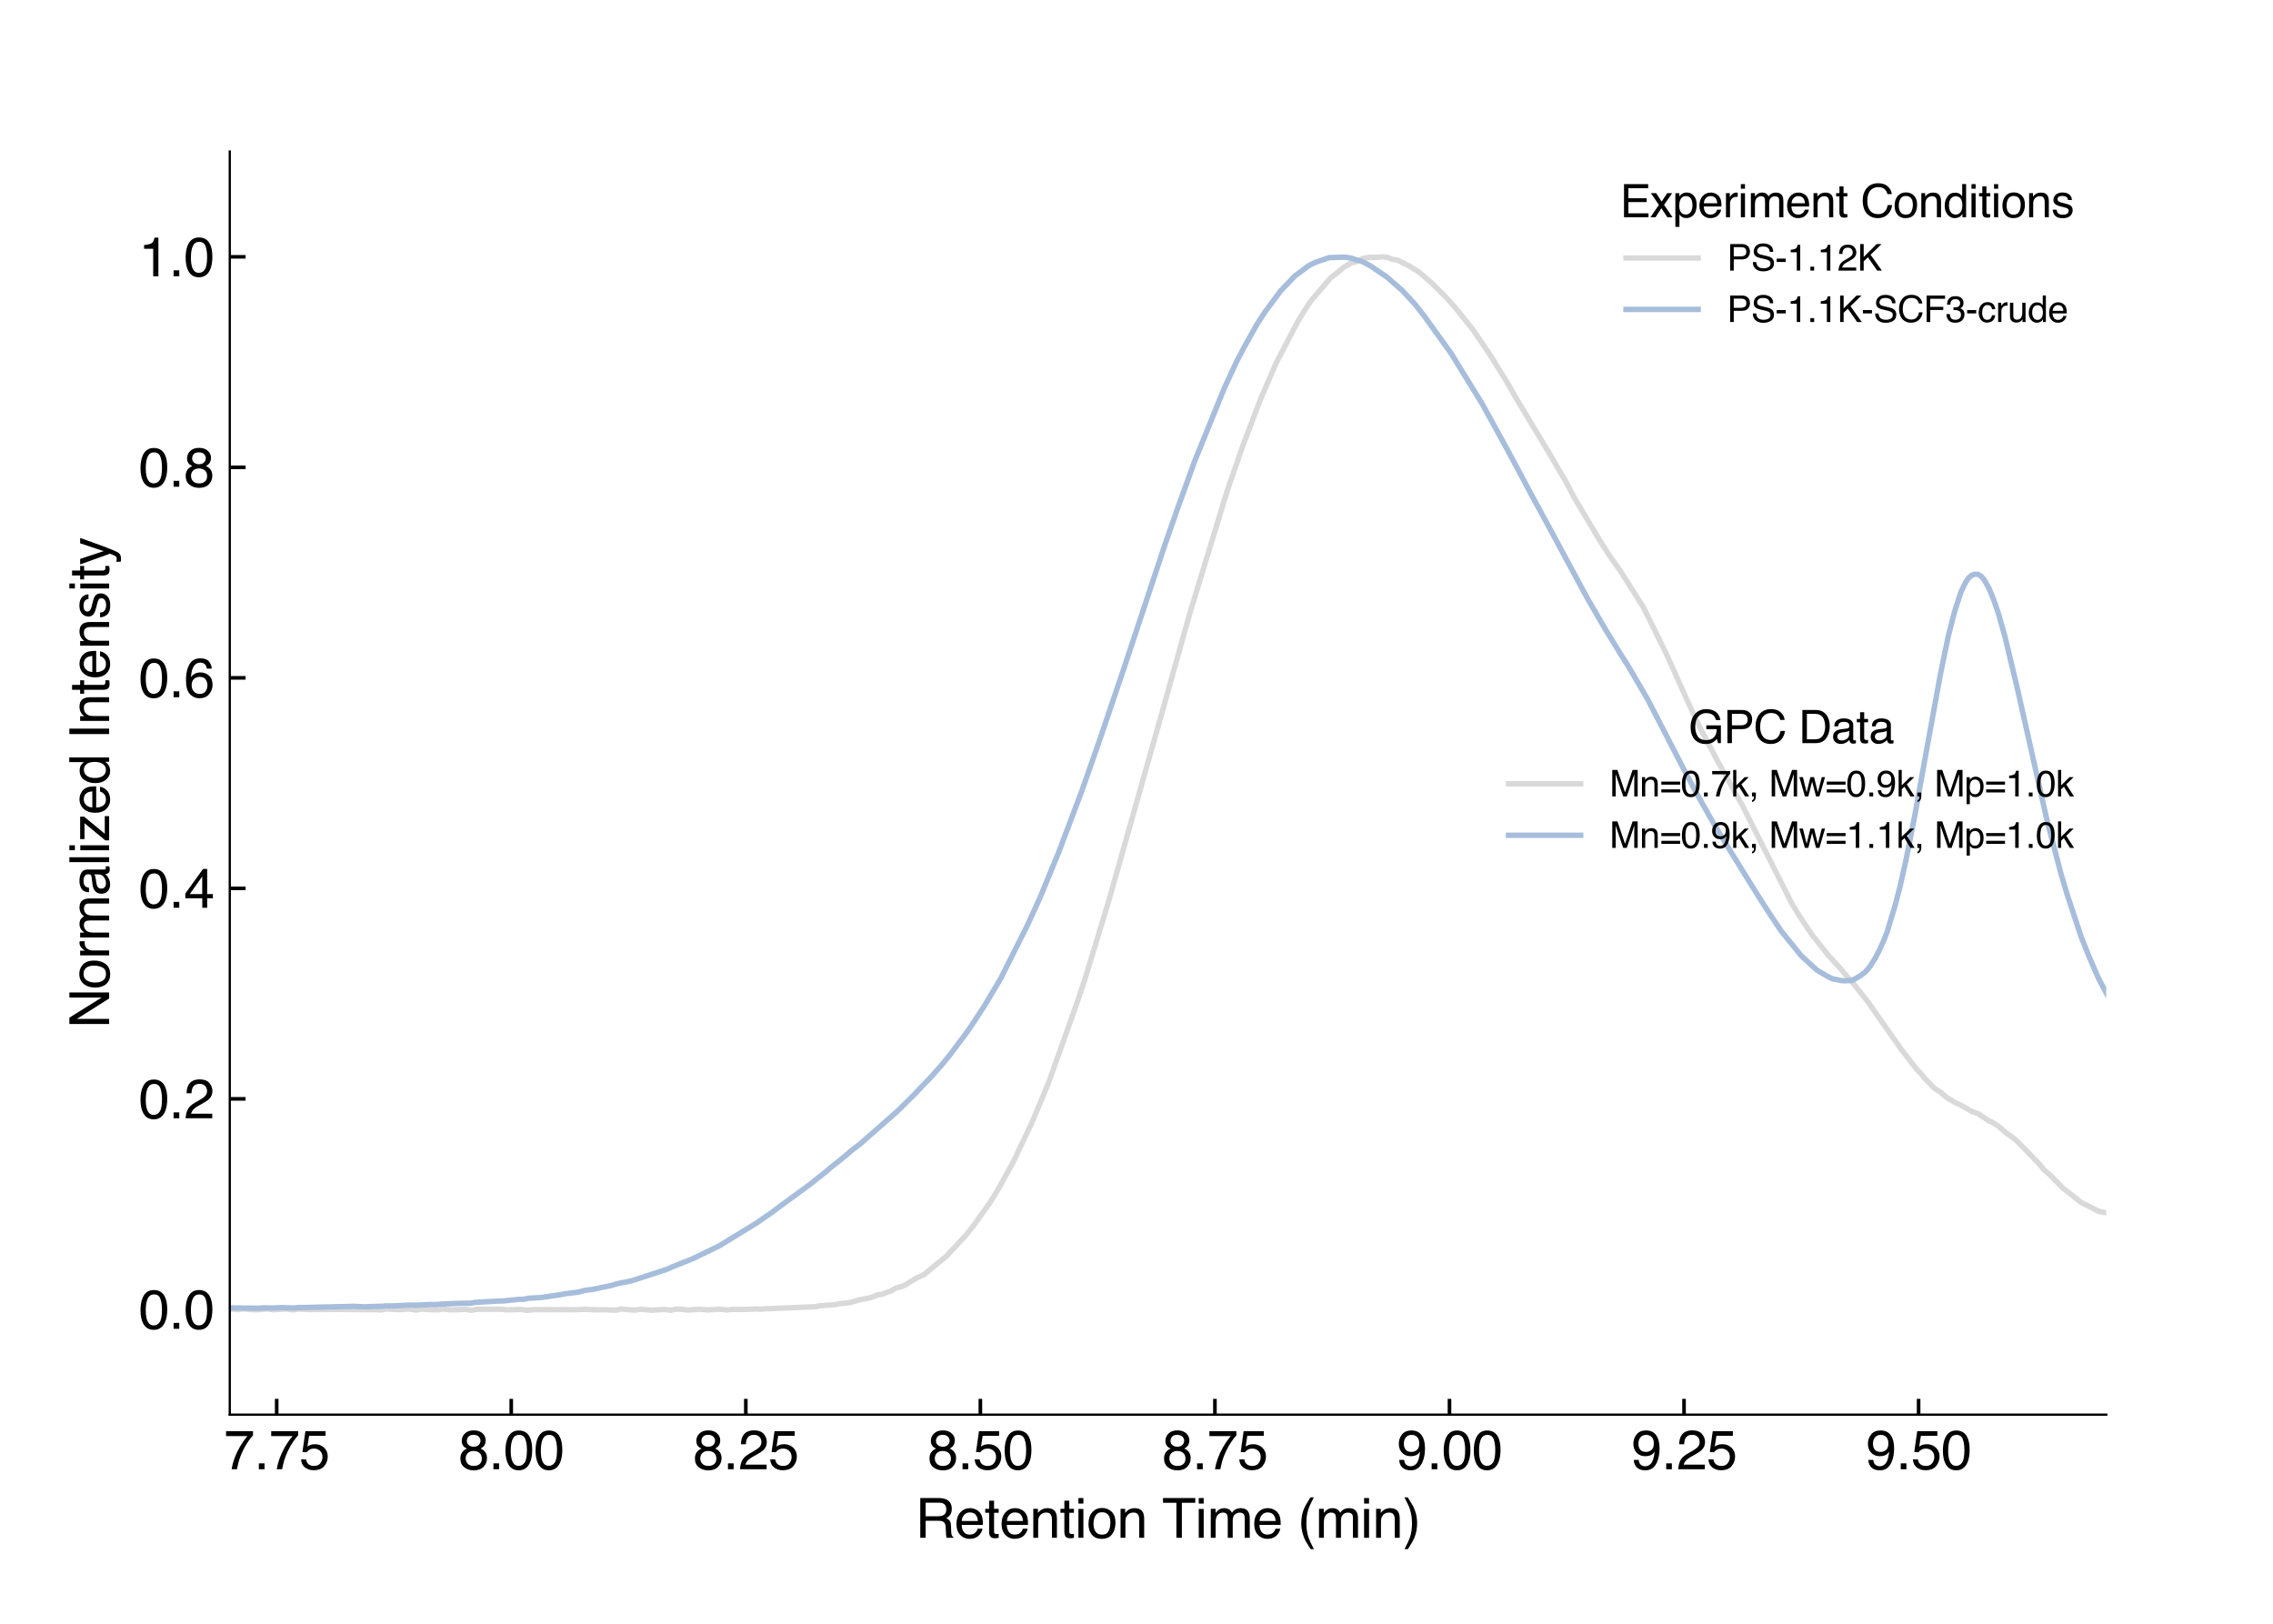 <?xml version="1.0" encoding="utf-8" standalone="no"?>
<!DOCTYPE svg PUBLIC "-//W3C//DTD SVG 1.1//EN"
  "http://www.w3.org/Graphics/SVG/1.1/DTD/svg11.dtd">
<svg xmlns:xlink="http://www.w3.org/1999/xlink" width="504pt" height="360pt" viewBox="0 0 504 360" xmlns="http://www.w3.org/2000/svg" version="1.1">
 <defs>
  <style type="text/css">*{stroke-linejoin: round; stroke-linecap: butt}</style>
 </defs>
 <g id="figure_1">
  <g id="patch_1">
   <path d="M 0 360 
L 504 360 
L 504 0 
L 0 0 
z
" style="fill: #ffffff"/>
  </g>
  <g id="axes_1">
   <g id="patch_2">
    <path d="M 50.95 313.64 
L 467.025 313.64 
L 467.025 33.6 
L 50.95 33.6 
z
" style="fill: #ffffff"/>
   </g>
   <g id="matplotlib.axis_1">
    <g id="xtick_1">
     <g id="line2d_1">
      <defs>
       <path id="m3d093f15ee" d="M 0 0 
L 0 -3.5 
" style="stroke: #000000; stroke-width: 0.8"/>
      </defs>
      <g>
       <use xlink:href="#m3d093f15ee" x="61.352" y="313.64" style="stroke: #000000; stroke-width: 0.8"/>
      </g>
     </g>
     <g id="text_1">
      <!-- 7.75 -->
      <g transform="translate(49.675 325.748) scale(0.12 -0.12)">
       <defs>
        <path id="Helvetica-37" d="M 3347 4400 
L 3347 3909 
Q 3131 3700 2773 3181 
Q 2416 2663 2141 2063 
Q 1869 1478 1728 997 
Q 1638 688 1494 0 
L 872 0 
Q 1084 1281 1809 2550 
Q 2238 3294 2709 3834 
L 234 3834 
L 234 4400 
L 3347 4400 
z
" transform="scale(0.016)"/>
        <path id="Helvetica-2e" d="M 547 681 
L 1200 681 
L 1200 0 
L 547 0 
L 547 681 
z
" transform="scale(0.016)"/>
        <path id="Helvetica-35" d="M 791 1141 
Q 847 659 1238 475 
Q 1438 381 1700 381 
Q 2200 381 2440 700 
Q 2681 1019 2681 1406 
Q 2681 1875 2395 2131 
Q 2109 2388 1709 2388 
Q 1419 2388 1211 2275 
Q 1003 2163 856 1963 
L 369 1991 
L 709 4400 
L 3034 4400 
L 3034 3856 
L 1131 3856 
L 941 2613 
Q 1097 2731 1238 2791 
Q 1488 2894 1816 2894 
Q 2431 2894 2859 2497 
Q 3288 2100 3288 1491 
Q 3288 856 2895 371 
Q 2503 -113 1644 -113 
Q 1097 -113 676 195 
Q 256 503 206 1141 
L 791 1141 
z
" transform="scale(0.016)"/>
       </defs>
       <use xlink:href="#Helvetica-37"/>
       <use xlink:href="#Helvetica-2e" x="55.615"/>
       <use xlink:href="#Helvetica-37" x="83.398"/>
       <use xlink:href="#Helvetica-35" x="139.014"/>
      </g>
     </g>
    </g>
    <g id="xtick_2">
     <g id="line2d_2">
      <g>
       <use xlink:href="#m3d093f15ee" x="113.361" y="313.64" style="stroke: #000000; stroke-width: 0.8"/>
      </g>
     </g>
     <g id="text_2">
      <!-- 8.00 -->
      <g transform="translate(101.685 325.748) scale(0.12 -0.12)">
       <defs>
        <path id="Helvetica-38" d="M 1741 2600 
Q 2113 2600 2322 2808 
Q 2531 3016 2531 3303 
Q 2531 3553 2331 3762 
Q 2131 3972 1722 3972 
Q 1316 3972 1134 3762 
Q 953 3553 953 3272 
Q 953 2956 1187 2778 
Q 1422 2600 1741 2600 
z
M 1775 384 
Q 2166 384 2423 595 
Q 2681 806 2681 1225 
Q 2681 1659 2415 1884 
Q 2150 2109 1734 2109 
Q 1331 2109 1076 1879 
Q 822 1650 822 1244 
Q 822 894 1055 639 
Q 1288 384 1775 384 
z
M 975 2384 
Q 741 2484 609 2619 
Q 363 2869 363 3269 
Q 363 3769 725 4128 
Q 1088 4488 1753 4488 
Q 2397 4488 2762 4148 
Q 3128 3809 3128 3356 
Q 3128 2938 2916 2678 
Q 2797 2531 2547 2391 
Q 2825 2263 2984 2097 
Q 3281 1784 3281 1284 
Q 3281 694 2884 283 
Q 2488 -128 1763 -128 
Q 1109 -128 657 226 
Q 206 581 206 1256 
Q 206 1653 400 1942 
Q 594 2231 975 2384 
z
" transform="scale(0.016)"/>
        <path id="Helvetica-30" d="M 1731 4475 
Q 2600 4475 2988 3759 
Q 3288 3206 3288 2244 
Q 3288 1331 3016 734 
Q 2622 -122 1728 -122 
Q 922 -122 528 578 
Q 200 1163 200 2147 
Q 200 2909 397 3456 
Q 766 4475 1731 4475 
z
M 1725 391 
Q 2163 391 2422 778 
Q 2681 1166 2681 2222 
Q 2681 2984 2493 3476 
Q 2306 3969 1766 3969 
Q 1269 3969 1039 3501 
Q 809 3034 809 2125 
Q 809 1441 956 1025 
Q 1181 391 1725 391 
z
" transform="scale(0.016)"/>
       </defs>
       <use xlink:href="#Helvetica-38"/>
       <use xlink:href="#Helvetica-2e" x="55.615"/>
       <use xlink:href="#Helvetica-30" x="83.398"/>
       <use xlink:href="#Helvetica-30" x="139.014"/>
      </g>
     </g>
    </g>
    <g id="xtick_3">
     <g id="line2d_3">
      <g>
       <use xlink:href="#m3d093f15ee" x="165.371" y="313.64" style="stroke: #000000; stroke-width: 0.8"/>
      </g>
     </g>
     <g id="text_3">
      <!-- 8.25 -->
      <g transform="translate(153.694 325.748) scale(0.12 -0.12)">
       <defs>
        <path id="Helvetica-32" d="M 200 0 
Q 231 578 439 1006 
Q 647 1434 1250 1784 
L 1850 2131 
Q 2253 2366 2416 2531 
Q 2672 2791 2672 3125 
Q 2672 3516 2437 3745 
Q 2203 3975 1813 3975 
Q 1234 3975 1013 3538 
Q 894 3303 881 2888 
L 309 2888 
Q 319 3472 525 3841 
Q 891 4491 1816 4491 
Q 2584 4491 2939 4075 
Q 3294 3659 3294 3150 
Q 3294 2613 2916 2231 
Q 2697 2009 2131 1694 
L 1703 1456 
Q 1397 1288 1222 1134 
Q 909 863 828 531 
L 3272 531 
L 3272 0 
L 200 0 
z
" transform="scale(0.016)"/>
       </defs>
       <use xlink:href="#Helvetica-38"/>
       <use xlink:href="#Helvetica-2e" x="55.615"/>
       <use xlink:href="#Helvetica-32" x="83.398"/>
       <use xlink:href="#Helvetica-35" x="139.014"/>
      </g>
     </g>
    </g>
    <g id="xtick_4">
     <g id="line2d_4">
      <g>
       <use xlink:href="#m3d093f15ee" x="217.38" y="313.64" style="stroke: #000000; stroke-width: 0.8"/>
      </g>
     </g>
     <g id="text_4">
      <!-- 8.50 -->
      <g transform="translate(205.703 325.748) scale(0.12 -0.12)">
       <use xlink:href="#Helvetica-38"/>
       <use xlink:href="#Helvetica-2e" x="55.615"/>
       <use xlink:href="#Helvetica-35" x="83.398"/>
       <use xlink:href="#Helvetica-30" x="139.014"/>
      </g>
     </g>
    </g>
    <g id="xtick_5">
     <g id="line2d_5">
      <g>
       <use xlink:href="#m3d093f15ee" x="269.389" y="313.64" style="stroke: #000000; stroke-width: 0.8"/>
      </g>
     </g>
     <g id="text_5">
      <!-- 8.75 -->
      <g transform="translate(257.713 325.748) scale(0.12 -0.12)">
       <use xlink:href="#Helvetica-38"/>
       <use xlink:href="#Helvetica-2e" x="55.615"/>
       <use xlink:href="#Helvetica-37" x="83.398"/>
       <use xlink:href="#Helvetica-35" x="139.014"/>
      </g>
     </g>
    </g>
    <g id="xtick_6">
     <g id="line2d_6">
      <g>
       <use xlink:href="#m3d093f15ee" x="321.399" y="313.64" style="stroke: #000000; stroke-width: 0.8"/>
      </g>
     </g>
     <g id="text_6">
      <!-- 9.00 -->
      <g transform="translate(309.722 325.748) scale(0.12 -0.12)">
       <defs>
        <path id="Helvetica-39" d="M 850 1081 
Q 875 616 1209 438 
Q 1381 344 1597 344 
Q 2000 344 2284 680 
Q 2569 1016 2688 2044 
Q 2500 1747 2223 1626 
Q 1947 1506 1628 1506 
Q 981 1506 604 1909 
Q 228 2313 228 2947 
Q 228 3556 600 4018 
Q 972 4481 1697 4481 
Q 2675 4481 3047 3600 
Q 3253 3116 3253 2388 
Q 3253 1566 3006 931 
Q 2597 -125 1619 -125 
Q 963 -125 622 219 
Q 281 563 281 1081 
L 850 1081 
z
M 1703 2000 
Q 2038 2000 2314 2220 
Q 2591 2441 2591 2991 
Q 2591 3484 2342 3726 
Q 2094 3969 1709 3969 
Q 1297 3969 1055 3692 
Q 813 3416 813 2953 
Q 813 2516 1025 2258 
Q 1238 2000 1703 2000 
z
" transform="scale(0.016)"/>
       </defs>
       <use xlink:href="#Helvetica-39"/>
       <use xlink:href="#Helvetica-2e" x="55.615"/>
       <use xlink:href="#Helvetica-30" x="83.398"/>
       <use xlink:href="#Helvetica-30" x="139.014"/>
      </g>
     </g>
    </g>
    <g id="xtick_7">
     <g id="line2d_7">
      <g>
       <use xlink:href="#m3d093f15ee" x="373.408" y="313.64" style="stroke: #000000; stroke-width: 0.8"/>
      </g>
     </g>
     <g id="text_7">
      <!-- 9.25 -->
      <g transform="translate(361.732 325.748) scale(0.12 -0.12)">
       <use xlink:href="#Helvetica-39"/>
       <use xlink:href="#Helvetica-2e" x="55.615"/>
       <use xlink:href="#Helvetica-32" x="83.398"/>
       <use xlink:href="#Helvetica-35" x="139.014"/>
      </g>
     </g>
    </g>
    <g id="xtick_8">
     <g id="line2d_8">
      <g>
       <use xlink:href="#m3d093f15ee" x="425.418" y="313.64" style="stroke: #000000; stroke-width: 0.8"/>
      </g>
     </g>
     <g id="text_8">
      <!-- 9.50 -->
      <g transform="translate(413.741 325.748) scale(0.12 -0.12)">
       <use xlink:href="#Helvetica-39"/>
       <use xlink:href="#Helvetica-2e" x="55.615"/>
       <use xlink:href="#Helvetica-35" x="83.398"/>
       <use xlink:href="#Helvetica-30" x="139.014"/>
      </g>
     </g>
    </g>
    <g id="text_9">
     <!-- Retention Time (min) -->
     <g transform="translate(202.976 340.946) scale(0.12 -0.12)">
      <defs>
       <path id="Helvetica-52" d="M 2622 2488 
Q 3059 2488 3314 2663 
Q 3569 2838 3569 3294 
Q 3569 3784 3213 3963 
Q 3022 4056 2703 4056 
L 1184 4056 
L 1184 2488 
L 2622 2488 
z
M 563 4591 
L 2688 4591 
Q 3213 4591 3553 4438 
Q 4200 4144 4200 3353 
Q 4200 2941 4029 2678 
Q 3859 2416 3553 2256 
Q 3822 2147 3958 1969 
Q 4094 1791 4109 1391 
L 4131 775 
Q 4141 513 4175 384 
Q 4231 166 4375 103 
L 4375 0 
L 3613 0 
Q 3581 59 3562 153 
Q 3544 247 3531 516 
L 3494 1281 
Q 3472 1731 3159 1884 
Q 2981 1969 2600 1969 
L 1184 1969 
L 1184 0 
L 563 0 
L 563 4591 
z
" transform="scale(0.016)"/>
       <path id="Helvetica-65" d="M 1806 3422 
Q 2163 3422 2497 3255 
Q 2831 3088 3006 2822 
Q 3175 2569 3231 2231 
Q 3281 2000 3281 1494 
L 828 1494 
Q 844 984 1069 676 
Q 1294 369 1766 369 
Q 2206 369 2469 659 
Q 2619 828 2681 1050 
L 3234 1050 
Q 3213 866 3089 639 
Q 2966 413 2813 269 
Q 2556 19 2178 -69 
Q 1975 -119 1719 -119 
Q 1094 -119 659 336 
Q 225 791 225 1609 
Q 225 2416 662 2919 
Q 1100 3422 1806 3422 
z
M 2703 1941 
Q 2669 2306 2544 2525 
Q 2313 2931 1772 2931 
Q 1384 2931 1121 2651 
Q 859 2372 844 1941 
L 2703 1941 
z
M 1753 3428 
L 1753 3428 
z
" transform="scale(0.016)"/>
       <path id="Helvetica-74" d="M 525 4281 
L 1094 4281 
L 1094 3347 
L 1628 3347 
L 1628 2888 
L 1094 2888 
L 1094 703 
Q 1094 528 1213 469 
Q 1278 434 1431 434 
Q 1472 434 1519 436 
Q 1566 438 1628 444 
L 1628 0 
Q 1531 -28 1426 -40 
Q 1322 -53 1200 -53 
Q 806 -53 665 148 
Q 525 350 525 672 
L 525 2888 
L 72 2888 
L 72 3347 
L 525 3347 
L 525 4281 
z
" transform="scale(0.016)"/>
       <path id="Helvetica-6e" d="M 413 3347 
L 947 3347 
L 947 2872 
Q 1184 3166 1450 3294 
Q 1716 3422 2041 3422 
Q 2753 3422 3003 2925 
Q 3141 2653 3141 2147 
L 3141 0 
L 2569 0 
L 2569 2109 
Q 2569 2416 2478 2603 
Q 2328 2916 1934 2916 
Q 1734 2916 1606 2875 
Q 1375 2806 1200 2600 
Q 1059 2434 1017 2257 
Q 975 2081 975 1753 
L 975 0 
L 413 0 
L 413 3347 
z
M 1734 3428 
L 1734 3428 
z
" transform="scale(0.016)"/>
       <path id="Helvetica-69" d="M 413 3331 
L 984 3331 
L 984 0 
L 413 0 
L 413 3331 
z
M 413 4591 
L 984 4591 
L 984 3953 
L 413 3953 
L 413 4591 
z
" transform="scale(0.016)"/>
       <path id="Helvetica-6f" d="M 1741 363 
Q 2300 363 2508 786 
Q 2716 1209 2716 1728 
Q 2716 2197 2566 2491 
Q 2328 2953 1747 2953 
Q 1231 2953 997 2559 
Q 763 2166 763 1609 
Q 763 1075 997 719 
Q 1231 363 1741 363 
z
M 1763 3444 
Q 2409 3444 2856 3012 
Q 3303 2581 3303 1744 
Q 3303 934 2909 406 
Q 2516 -122 1688 -122 
Q 997 -122 590 345 
Q 184 813 184 1600 
Q 184 2444 612 2944 
Q 1041 3444 1763 3444 
z
M 1744 3428 
L 1744 3428 
z
" transform="scale(0.016)"/>
       <path id="Helvetica-20" transform="scale(0.016)"/>
       <path id="Helvetica-54" d="M 3828 4591 
L 3828 4044 
L 2281 4044 
L 2281 0 
L 1650 0 
L 1650 4044 
L 103 4044 
L 103 4591 
L 3828 4591 
z
" transform="scale(0.016)"/>
       <path id="Helvetica-6d" d="M 413 3347 
L 969 3347 
L 969 2872 
Q 1169 3119 1331 3231 
Q 1609 3422 1963 3422 
Q 2363 3422 2606 3225 
Q 2744 3113 2856 2894 
Q 3044 3163 3297 3292 
Q 3550 3422 3866 3422 
Q 4541 3422 4784 2934 
Q 4916 2672 4916 2228 
L 4916 0 
L 4331 0 
L 4331 2325 
Q 4331 2659 4164 2784 
Q 3997 2909 3756 2909 
Q 3425 2909 3186 2687 
Q 2947 2466 2947 1947 
L 2947 0 
L 2375 0 
L 2375 2184 
Q 2375 2525 2294 2681 
Q 2166 2916 1816 2916 
Q 1497 2916 1236 2669 
Q 975 2422 975 1775 
L 975 0 
L 413 0 
L 413 3347 
z
" transform="scale(0.016)"/>
       <path id="Helvetica-28" d="M 1894 4666 
Q 1403 3713 1256 3263 
Q 1034 2578 1034 1681 
Q 1034 775 1288 25 
Q 1444 -438 1903 -1306 
L 1525 -1306 
Q 1069 -594 959 -397 
Q 850 -200 722 138 
Q 547 600 478 1125 
Q 444 1397 444 1644 
Q 444 2569 734 3291 
Q 919 3750 1503 4666 
L 1894 4666 
z
" transform="scale(0.016)"/>
       <path id="Helvetica-29" d="M 222 -1306 
Q 719 -338 863 106 
Q 1081 778 1081 1681 
Q 1081 2584 828 3334 
Q 672 3797 213 4666 
L 591 4666 
Q 1072 3897 1173 3717 
Q 1275 3538 1394 3222 
Q 1544 2831 1608 2450 
Q 1672 2069 1672 1716 
Q 1672 791 1378 66 
Q 1194 -400 613 -1306 
L 222 -1306 
z
" transform="scale(0.016)"/>
      </defs>
      <use xlink:href="#Helvetica-52"/>
      <use xlink:href="#Helvetica-65" x="72.217"/>
      <use xlink:href="#Helvetica-74" x="127.832"/>
      <use xlink:href="#Helvetica-65" x="155.615"/>
      <use xlink:href="#Helvetica-6e" x="211.23"/>
      <use xlink:href="#Helvetica-74" x="266.846"/>
      <use xlink:href="#Helvetica-69" x="294.629"/>
      <use xlink:href="#Helvetica-6f" x="316.846"/>
      <use xlink:href="#Helvetica-6e" x="372.461"/>
      <use xlink:href="#Helvetica-20" x="428.076"/>
      <use xlink:href="#Helvetica-54" x="455.859"/>
      <use xlink:href="#Helvetica-69" x="516.943"/>
      <use xlink:href="#Helvetica-6d" x="539.16"/>
      <use xlink:href="#Helvetica-65" x="622.461"/>
      <use xlink:href="#Helvetica-20" x="678.076"/>
      <use xlink:href="#Helvetica-28" x="705.859"/>
      <use xlink:href="#Helvetica-6d" x="739.16"/>
      <use xlink:href="#Helvetica-69" x="822.461"/>
      <use xlink:href="#Helvetica-6e" x="844.678"/>
      <use xlink:href="#Helvetica-29" x="900.293"/>
     </g>
    </g>
   </g>
   <g id="matplotlib.axis_2">
    <g id="ytick_1">
     <g id="line2d_9">
      <defs>
       <path id="md1326ccd13" d="M 0 0 
L 3.5 0 
" style="stroke: #000000; stroke-width: 0.8"/>
      </defs>
      <g>
       <use xlink:href="#md1326ccd13" x="50.95" y="290.303" style="stroke: #000000; stroke-width: 0.8"/>
      </g>
     </g>
     <g id="text_10">
      <!-- 0.0 -->
      <g transform="translate(30.77 294.607) scale(0.12 -0.12)">
       <use xlink:href="#Helvetica-30"/>
       <use xlink:href="#Helvetica-2e" x="55.615"/>
       <use xlink:href="#Helvetica-30" x="83.398"/>
      </g>
     </g>
    </g>
    <g id="ytick_2">
     <g id="line2d_10">
      <g>
       <use xlink:href="#md1326ccd13" x="50.95" y="243.63" style="stroke: #000000; stroke-width: 0.8"/>
      </g>
     </g>
     <g id="text_11">
      <!-- 0.2 -->
      <g transform="translate(30.77 247.934) scale(0.12 -0.12)">
       <use xlink:href="#Helvetica-30"/>
       <use xlink:href="#Helvetica-2e" x="55.615"/>
       <use xlink:href="#Helvetica-32" x="83.398"/>
      </g>
     </g>
    </g>
    <g id="ytick_3">
     <g id="line2d_11">
      <g>
       <use xlink:href="#md1326ccd13" x="50.95" y="196.957" style="stroke: #000000; stroke-width: 0.8"/>
      </g>
     </g>
     <g id="text_12">
      <!-- 0.4 -->
      <g transform="translate(30.77 201.261) scale(0.12 -0.12)">
       <defs>
        <path id="Helvetica-34" d="M 2116 1584 
L 2116 3613 
L 681 1584 
L 2116 1584 
z
M 2125 0 
L 2125 1094 
L 163 1094 
L 163 1644 
L 2213 4488 
L 2688 4488 
L 2688 1584 
L 3347 1584 
L 3347 1094 
L 2688 1094 
L 2688 0 
L 2125 0 
z
" transform="scale(0.016)"/>
       </defs>
       <use xlink:href="#Helvetica-30"/>
       <use xlink:href="#Helvetica-2e" x="55.615"/>
       <use xlink:href="#Helvetica-34" x="83.398"/>
      </g>
     </g>
    </g>
    <g id="ytick_4">
     <g id="line2d_12">
      <g>
       <use xlink:href="#md1326ccd13" x="50.95" y="150.283" style="stroke: #000000; stroke-width: 0.8"/>
      </g>
     </g>
     <g id="text_13">
      <!-- 0.6 -->
      <g transform="translate(30.77 154.587) scale(0.12 -0.12)">
       <defs>
        <path id="Helvetica-36" d="M 1872 4494 
Q 2622 4494 2917 4105 
Q 3213 3716 3213 3303 
L 2656 3303 
Q 2606 3569 2497 3719 
Q 2294 4000 1881 4000 
Q 1409 4000 1131 3564 
Q 853 3128 822 2316 
Q 1016 2600 1309 2741 
Q 1578 2866 1909 2866 
Q 2472 2866 2890 2506 
Q 3309 2147 3309 1434 
Q 3309 825 2912 354 
Q 2516 -116 1781 -116 
Q 1153 -116 697 361 
Q 241 838 241 1966 
Q 241 2800 444 3381 
Q 834 4494 1872 4494 
z
M 1831 384 
Q 2275 384 2495 682 
Q 2716 981 2716 1388 
Q 2716 1731 2519 2042 
Q 2322 2353 1803 2353 
Q 1441 2353 1167 2112 
Q 894 1872 894 1388 
Q 894 963 1142 673 
Q 1391 384 1831 384 
z
" transform="scale(0.016)"/>
       </defs>
       <use xlink:href="#Helvetica-30"/>
       <use xlink:href="#Helvetica-2e" x="55.615"/>
       <use xlink:href="#Helvetica-36" x="83.398"/>
      </g>
     </g>
    </g>
    <g id="ytick_5">
     <g id="line2d_13">
      <g>
       <use xlink:href="#md1326ccd13" x="50.95" y="103.61" style="stroke: #000000; stroke-width: 0.8"/>
      </g>
     </g>
     <g id="text_14">
      <!-- 0.8 -->
      <g transform="translate(30.77 107.914) scale(0.12 -0.12)">
       <use xlink:href="#Helvetica-30"/>
       <use xlink:href="#Helvetica-2e" x="55.615"/>
       <use xlink:href="#Helvetica-38" x="83.398"/>
      </g>
     </g>
    </g>
    <g id="ytick_6">
     <g id="line2d_14">
      <g>
       <use xlink:href="#md1326ccd13" x="50.95" y="56.937" style="stroke: #000000; stroke-width: 0.8"/>
      </g>
     </g>
     <g id="text_15">
      <!-- 1.0 -->
      <g transform="translate(30.77 61.241) scale(0.12 -0.12)">
       <defs>
        <path id="Helvetica-31" d="M 613 3169 
L 613 3600 
Q 1222 3659 1462 3798 
Q 1703 3938 1822 4456 
L 2266 4456 
L 2266 0 
L 1666 0 
L 1666 3169 
L 613 3169 
z
" transform="scale(0.016)"/>
       </defs>
       <use xlink:href="#Helvetica-31"/>
       <use xlink:href="#Helvetica-2e" x="55.615"/>
       <use xlink:href="#Helvetica-30" x="83.398"/>
      </g>
     </g>
    </g>
    <g id="text_16">
     <!-- Normalized Intensity -->
     <g transform="translate(24.198 227.972) rotate(-90) scale(0.12 -0.12)">
      <defs>
       <path id="Helvetica-4e" d="M 488 4591 
L 1222 4591 
L 3541 872 
L 3541 4591 
L 4131 4591 
L 4131 0 
L 3434 0 
L 1081 3716 
L 1081 0 
L 488 0 
L 488 4591 
z
M 2269 4591 
L 2269 4591 
z
" transform="scale(0.016)"/>
       <path id="Helvetica-72" d="M 428 3347 
L 963 3347 
L 963 2769 
Q 1028 2938 1284 3180 
Q 1541 3422 1875 3422 
Q 1891 3422 1928 3419 
Q 1966 3416 2056 3406 
L 2056 2813 
Q 2006 2822 1964 2825 
Q 1922 2828 1872 2828 
Q 1447 2828 1219 2554 
Q 991 2281 991 1925 
L 991 0 
L 428 0 
L 428 3347 
z
" transform="scale(0.016)"/>
       <path id="Helvetica-61" d="M 844 891 
Q 844 647 1022 506 
Q 1200 366 1444 366 
Q 1741 366 2019 503 
Q 2488 731 2488 1250 
L 2488 1703 
Q 2384 1638 2221 1594 
Q 2059 1550 1903 1531 
L 1563 1488 
Q 1256 1447 1103 1359 
Q 844 1213 844 891 
z
M 2206 2028 
Q 2400 2053 2466 2191 
Q 2503 2266 2503 2406 
Q 2503 2694 2298 2823 
Q 2094 2953 1713 2953 
Q 1272 2953 1088 2716 
Q 984 2584 953 2325 
L 428 2325 
Q 444 2944 830 3186 
Q 1216 3428 1725 3428 
Q 2316 3428 2684 3203 
Q 3050 2978 3050 2503 
L 3050 575 
Q 3050 488 3086 434 
Q 3122 381 3238 381 
Q 3275 381 3322 386 
Q 3369 391 3422 400 
L 3422 -16 
Q 3291 -53 3222 -62 
Q 3153 -72 3034 -72 
Q 2744 -72 2613 134 
Q 2544 244 2516 444 
Q 2344 219 2022 53 
Q 1700 -113 1313 -113 
Q 847 -113 551 170 
Q 256 453 256 878 
Q 256 1344 547 1600 
Q 838 1856 1309 1916 
L 2206 2028 
z
M 1741 3428 
L 1741 3428 
z
" transform="scale(0.016)"/>
       <path id="Helvetica-6c" d="M 428 4591 
L 991 4591 
L 991 0 
L 428 0 
L 428 4591 
z
" transform="scale(0.016)"/>
       <path id="Helvetica-7a" d="M 163 444 
L 2147 2844 
L 309 2844 
L 309 3347 
L 2903 3347 
L 2903 2888 
L 931 503 
L 2963 503 
L 2963 0 
L 163 0 
L 163 444 
z
M 1609 3428 
L 1609 3428 
z
" transform="scale(0.016)"/>
       <path id="Helvetica-64" d="M 769 1634 
Q 769 1097 997 734 
Q 1225 372 1728 372 
Q 2119 372 2370 708 
Q 2622 1044 2622 1672 
Q 2622 2306 2362 2611 
Q 2103 2916 1722 2916 
Q 1297 2916 1033 2591 
Q 769 2266 769 1634 
z
M 1616 3406 
Q 2000 3406 2259 3244 
Q 2409 3150 2600 2916 
L 2600 4606 
L 3141 4606 
L 3141 0 
L 2634 0 
L 2634 466 
Q 2438 156 2169 18 
Q 1900 -119 1553 -119 
Q 994 -119 584 351 
Q 175 822 175 1603 
Q 175 2334 548 2870 
Q 922 3406 1616 3406 
z
" transform="scale(0.016)"/>
       <path id="Helvetica-49" d="M 628 4591 
L 1256 4591 
L 1256 0 
L 628 0 
L 628 4591 
z
" transform="scale(0.016)"/>
       <path id="Helvetica-73" d="M 747 1050 
Q 772 769 888 619 
Q 1100 347 1625 347 
Q 1938 347 2175 483 
Q 2413 619 2413 903 
Q 2413 1119 2222 1231 
Q 2100 1300 1741 1391 
L 1294 1503 
Q 866 1609 663 1741 
Q 300 1969 300 2372 
Q 300 2847 642 3140 
Q 984 3434 1563 3434 
Q 2319 3434 2653 2991 
Q 2863 2709 2856 2384 
L 2325 2384 
Q 2309 2575 2191 2731 
Q 1997 2953 1519 2953 
Q 1200 2953 1036 2831 
Q 872 2709 872 2509 
Q 872 2291 1088 2159 
Q 1213 2081 1456 2022 
L 1828 1931 
Q 2434 1784 2641 1647 
Q 2969 1431 2969 969 
Q 2969 522 2630 197 
Q 2291 -128 1597 -128 
Q 850 -128 539 211 
Q 228 550 206 1050 
L 747 1050 
z
M 1578 3428 
L 1578 3428 
z
" transform="scale(0.016)"/>
       <path id="Helvetica-79" d="M 2503 3347 
L 3125 3347 
Q 3006 3025 2597 1878 
Q 2291 1016 2084 472 
Q 1597 -809 1397 -1090 
Q 1197 -1372 709 -1372 
Q 591 -1372 527 -1362 
Q 463 -1353 369 -1328 
L 369 -816 
Q 516 -856 581 -865 
Q 647 -875 697 -875 
Q 853 -875 926 -823 
Q 1000 -772 1050 -697 
Q 1066 -672 1162 -440 
Q 1259 -209 1303 -97 
L 66 3347 
L 703 3347 
L 1600 622 
L 2503 3347 
z
M 1597 3428 
L 1597 3428 
z
" transform="scale(0.016)"/>
      </defs>
      <use xlink:href="#Helvetica-4e"/>
      <use xlink:href="#Helvetica-6f" x="72.217"/>
      <use xlink:href="#Helvetica-72" x="127.832"/>
      <use xlink:href="#Helvetica-6d" x="161.133"/>
      <use xlink:href="#Helvetica-61" x="244.434"/>
      <use xlink:href="#Helvetica-6c" x="300.049"/>
      <use xlink:href="#Helvetica-69" x="322.266"/>
      <use xlink:href="#Helvetica-7a" x="344.482"/>
      <use xlink:href="#Helvetica-65" x="394.482"/>
      <use xlink:href="#Helvetica-64" x="450.098"/>
      <use xlink:href="#Helvetica-20" x="505.713"/>
      <use xlink:href="#Helvetica-49" x="533.496"/>
      <use xlink:href="#Helvetica-6e" x="561.279"/>
      <use xlink:href="#Helvetica-74" x="616.895"/>
      <use xlink:href="#Helvetica-65" x="644.678"/>
      <use xlink:href="#Helvetica-6e" x="700.293"/>
      <use xlink:href="#Helvetica-73" x="755.908"/>
      <use xlink:href="#Helvetica-69" x="805.908"/>
      <use xlink:href="#Helvetica-74" x="828.125"/>
      <use xlink:href="#Helvetica-79" x="855.908"/>
     </g>
    </g>
   </g>
   <g id="line2d_15">
    <path d="M 50.603 290.139 
L 52.683 290.369 
L 53.723 290.179 
L 56.151 290.376 
L 56.844 290.408 
L 59.272 290.211 
L 60.659 290.395 
L 61.699 290.31 
L 62.739 290.264 
L 63.432 290.211 
L 64.82 290.408 
L 66.205 290.251 
L 68.286 290.31 
L 68.981 290.343 
L 71.754 290.33 
L 73.141 290.303 
L 74.527 290.303 
L 83.889 290.382 
L 84.583 290.441 
L 85.624 290.218 
L 88.744 290.356 
L 90.477 290.218 
L 91.517 290.336 
L 92.21 290.454 
L 92.905 290.343 
L 93.598 290.238 
L 94.985 290.336 
L 97.066 290.422 
L 98.106 290.231 
L 98.799 290.277 
L 99.839 290.415 
L 101.572 290.362 
L 103.307 290.297 
L 104.347 290.494 
L 105.04 290.415 
L 105.733 290.27 
L 110.241 290.27 
L 111.281 290.297 
L 112.668 290.408 
L 114.749 290.316 
L 115.789 290.343 
L 116.829 290.514 
L 118.562 290.356 
L 119.95 290.349 
L 123.416 290.369 
L 124.456 290.356 
L 125.496 290.343 
L 126.536 290.389 
L 127.924 290.356 
L 128.964 290.33 
L 130.004 290.277 
L 132.085 290.408 
L 134.512 290.369 
L 135.553 290.454 
L 136.593 290.487 
L 137.633 290.224 
L 139.366 290.382 
L 140.754 290.474 
L 142.139 290.27 
L 144.567 290.487 
L 147.34 290.316 
L 148.728 290.52 
L 149.768 290.244 
L 150.808 290.257 
L 152.541 290.441 
L 153.236 290.415 
L 154.969 290.257 
L 157.049 290.428 
L 159.477 290.264 
L 161.21 290.435 
L 162.25 290.316 
L 166.063 290.297 
L 167.451 290.205 
L 168.839 290.264 
L 169.879 290.139 
L 170.919 290.133 
L 180.973 289.699 
L 181.666 289.522 
L 185.134 289.252 
L 186.174 289.022 
L 187.907 288.871 
L 188.602 288.753 
L 190.335 288.26 
L 193.108 287.682 
L 194.496 287.097 
L 195.536 286.966 
L 197.616 286.191 
L 198.657 285.579 
L 199.349 285.389 
L 200.044 285.212 
L 201.084 284.679 
L 202.817 283.576 
L 203.858 283.057 
L 204.898 282.577 
L 207.326 280.567 
L 209.751 278.609 
L 214.259 273.767 
L 215.647 272.019 
L 219.46 266.71 
L 221.193 263.912 
L 224.661 257.637 
L 228.822 248.86 
L 231.25 243.104 
L 232.635 239.695 
L 238.877 222.14 
L 240.612 216.936 
L 245.812 199.854 
L 257.6 158.194 
L 260.375 148.273 
L 262.455 140.816 
L 264.188 134.758 
L 272.163 108.669 
L 275.63 98.669 
L 279.444 88.67 
L 282.912 80.595 
L 287.765 71.279 
L 289.5 68.46 
L 290.541 66.877 
L 295.047 61.588 
L 296.782 60.261 
L 297.822 59.361 
L 299.555 58.323 
L 300.942 57.942 
L 302.328 57.265 
L 303.716 57.048 
L 305.103 57.055 
L 306.836 56.943 
L 307.876 57.147 
L 308.916 57.521 
L 309.957 57.705 
L 312.73 59.111 
L 313.425 59.578 
L 314.465 60.195 
L 315.505 61.056 
L 317.585 62.876 
L 320.011 65.294 
L 321.399 66.746 
L 322.786 68.336 
L 326.6 73.086 
L 330.76 79.229 
L 334.574 85.444 
L 335.961 87.908 
L 343.935 101.186 
L 345.67 104.182 
L 347.056 106.481 
L 349.136 110.456 
L 355.032 120.324 
L 356.765 123.011 
L 357.805 124.503 
L 359.193 126.447 
L 364.394 134.627 
L 369.595 145.211 
L 374.448 156.019 
L 377.221 161.873 
L 378.609 164.475 
L 380.689 168.443 
L 383.81 174.047 
L 385.198 176.622 
L 386.238 178.364 
L 397.332 200.373 
L 399.065 203.192 
L 401.841 207.337 
L 403.921 209.926 
L 405.307 211.693 
L 408.082 214.735 
L 409.467 216.41 
L 410.507 217.481 
L 414.323 222.317 
L 416.056 224.8 
L 421.604 232.698 
L 425.07 237.165 
L 425.765 237.855 
L 426.805 239.097 
L 428.885 241.252 
L 430.271 242.145 
L 431.659 243.347 
L 433.739 244.55 
L 434.432 244.839 
L 437.207 246.409 
L 438.593 246.908 
L 439.98 247.828 
L 441.02 248.531 
L 441.713 248.794 
L 443.101 249.681 
L 444.834 251.172 
L 446.221 252.158 
L 447.261 253.005 
L 451.075 256.928 
L 452.115 257.999 
L 453.155 259.286 
L 454.89 260.837 
L 457.316 263.333 
L 461.477 266.605 
L 465.292 268.524 
L 467.025 268.879 
L 467.372 268.944 
L 467.372 268.944 
" clip-path="url(#pfc26e4d166)" style="fill: none; stroke: #d9d9d9; stroke-width: 1.2; stroke-linecap: square"/>
   </g>
   <g id="line2d_16">
    <path d="M 50.603 289.963 
L 56.498 290.041 
L 57.539 290.035 
L 58.579 289.957 
L 60.312 290.002 
L 62.392 289.913 
L 63.432 289.935 
L 65.165 289.991 
L 66.205 289.885 
L 67.246 289.89 
L 77.647 289.65 
L 78.342 289.611 
L 80.768 289.734 
L 83.543 289.639 
L 84.929 289.6 
L 85.624 289.516 
L 87.009 289.544 
L 89.784 289.405 
L 90.825 289.354 
L 92.558 289.365 
L 95.331 289.226 
L 96.718 289.248 
L 97.758 289.131 
L 101.572 288.975 
L 102.612 288.952 
L 104.347 288.941 
L 105.387 288.751 
L 109.201 288.528 
L 110.241 288.467 
L 111.628 288.439 
L 113.361 288.249 
L 115.094 288.07 
L 116.134 288.07 
L 117.175 287.83 
L 119.95 287.679 
L 123.07 287.216 
L 124.111 287.076 
L 125.496 286.814 
L 128.271 286.474 
L 129.657 286.088 
L 131.392 285.876 
L 135.898 284.922 
L 136.593 284.665 
L 140.059 283.967 
L 148.035 281.365 
L 149.075 280.863 
L 153.581 279.082 
L 159.477 276.224 
L 167.798 271.126 
L 169.879 269.675 
L 170.919 268.971 
L 172.999 267.414 
L 179.586 262.596 
L 181.666 260.927 
L 183.054 259.855 
L 184.094 258.934 
L 185.827 257.577 
L 187.562 256.159 
L 188.948 254.97 
L 190.683 253.658 
L 192.763 251.827 
L 199.004 246.344 
L 201.43 243.955 
L 202.817 242.576 
L 203.858 241.454 
L 206.631 238.579 
L 209.059 235.81 
L 210.791 233.666 
L 214.607 228.569 
L 216.34 225.973 
L 218.42 222.774 
L 221.888 216.945 
L 227.782 205.199 
L 230.555 199.131 
L 234.716 189.031 
L 239.917 175.242 
L 244.077 163.35 
L 249.278 147.975 
L 258.295 120.787 
L 261.068 112.837 
L 264.881 102.291 
L 271.47 86.051 
L 274.243 80.072 
L 275.978 76.778 
L 278.751 71.837 
L 280.484 69.169 
L 283.952 64.496 
L 287.073 61.23 
L 290.193 58.896 
L 291.581 58.198 
L 294.701 57.126 
L 298.167 57.009 
L 299.555 57.221 
L 300.942 57.674 
L 301.635 57.819 
L 302.675 58.293 
L 304.063 59.075 
L 307.529 61.431 
L 310.997 64.473 
L 313.77 67.483 
L 315.85 70.129 
L 321.746 78.33 
L 328.68 89.585 
L 334.228 99.684 
L 337.002 104.865 
L 339.429 109.454 
L 342.895 115.791 
L 350.871 130.607 
L 352.257 133.142 
L 353.645 135.526 
L 356.072 139.696 
L 359.538 145.335 
L 360.926 147.501 
L 364.394 153.424 
L 365.434 155.222 
L 373.756 171.334 
L 375.488 174.572 
L 377.569 178.34 
L 379.649 181.997 
L 381.382 184.95 
L 387.278 194.497 
L 389.704 198.405 
L 392.132 202.201 
L 394.905 206.36 
L 399.413 211.921 
L 402.881 215.097 
L 405.307 216.515 
L 406.347 217.018 
L 408.082 217.364 
L 408.774 217.459 
L 410.507 217.392 
L 411.202 217.09 
L 412.588 216.275 
L 413.628 215.471 
L 414.668 214.232 
L 415.708 212.596 
L 416.749 210.609 
L 417.789 208.286 
L 418.484 206.45 
L 420.217 200.727 
L 421.257 196.736 
L 422.644 190.6 
L 424.725 180.01 
L 427.15 166.477 
L 430.271 149.41 
L 432.006 141.008 
L 433.392 135.621 
L 434.779 131.339 
L 435.819 129.133 
L 436.512 128.112 
L 437.207 127.52 
L 437.9 127.308 
L 438.593 127.336 
L 439.287 127.743 
L 439.98 128.575 
L 441.02 130.417 
L 442.06 132.952 
L 443.101 135.972 
L 444.488 140.841 
L 447.261 152.397 
L 453.85 181.712 
L 456.971 193.654 
L 458.356 198.321 
L 461.477 207.745 
L 463.212 212.083 
L 465.292 216.873 
L 466.678 219.491 
L 467.372 220.797 
L 467.372 220.797 
" clip-path="url(#pfc26e4d166)" style="fill: none; stroke: #a6bddb; stroke-width: 1.2; stroke-linecap: square"/>
   </g>
   <g id="patch_3">
    <path d="M 50.95 313.64 
L 50.95 33.6 
" style="fill: none; stroke: #000000; stroke-width: 0.5; stroke-linejoin: miter; stroke-linecap: square"/>
   </g>
   <g id="patch_4">
    <path d="M 50.95 313.64 
L 467.025 313.64 
" style="fill: none; stroke: #000000; stroke-width: 0.5; stroke-linejoin: miter; stroke-linecap: square"/>
   </g>
   <g id="legend_1">
    <g id="text_17">
     <!-- Experiment Conditions -->
     <g transform="translate(359.225 48.169) scale(0.1 -0.1)">
      <defs>
       <path id="Helvetica-45" d="M 547 4591 
L 3894 4591 
L 3894 4028 
L 1153 4028 
L 1153 2634 
L 3688 2634 
L 3688 2103 
L 1153 2103 
L 1153 547 
L 3941 547 
L 3941 0 
L 547 0 
L 547 4591 
z
M 2244 4591 
L 2244 4591 
z
" transform="scale(0.016)"/>
       <path id="Helvetica-78" d="M 94 3347 
L 822 3347 
L 1591 2169 
L 2369 3347 
L 3053 3331 
L 1925 1716 
L 3103 0 
L 2384 0 
L 1553 1256 
L 747 0 
L 34 0 
L 1213 1716 
L 94 3347 
z
" transform="scale(0.016)"/>
       <path id="Helvetica-70" d="M 1825 378 
Q 2219 378 2480 708 
Q 2741 1038 2741 1694 
Q 2741 2094 2625 2381 
Q 2406 2934 1825 2934 
Q 1241 2934 1025 2350 
Q 909 2038 909 1556 
Q 909 1169 1025 897 
Q 1244 378 1825 378 
z
M 369 3331 
L 916 3331 
L 916 2888 
Q 1084 3116 1284 3241 
Q 1569 3428 1953 3428 
Q 2522 3428 2919 2992 
Q 3316 2556 3316 1747 
Q 3316 653 2744 184 
Q 2381 -113 1900 -113 
Q 1522 -113 1266 53 
Q 1116 147 931 375 
L 931 -1334 
L 369 -1334 
L 369 3331 
z
" transform="scale(0.016)"/>
       <path id="Helvetica-43" d="M 2422 4716 
Q 3294 4716 3775 4256 
Q 4256 3797 4309 3213 
L 3703 3213 
Q 3600 3656 3292 3915 
Q 2984 4175 2428 4175 
Q 1750 4175 1333 3698 
Q 916 3222 916 2238 
Q 916 1431 1292 929 
Q 1669 428 2416 428 
Q 3103 428 3463 956 
Q 3653 1234 3747 1688 
L 4353 1688 
Q 4272 963 3816 472 
Q 3269 -119 2341 -119 
Q 1541 -119 997 366 
Q 281 1006 281 2344 
Q 281 3359 819 4009 
Q 1400 4716 2422 4716 
z
M 2297 4716 
L 2297 4716 
z
" transform="scale(0.016)"/>
      </defs>
      <use xlink:href="#Helvetica-45"/>
      <use xlink:href="#Helvetica-78" x="66.699"/>
      <use xlink:href="#Helvetica-70" x="116.699"/>
      <use xlink:href="#Helvetica-65" x="172.314"/>
      <use xlink:href="#Helvetica-72" x="227.93"/>
      <use xlink:href="#Helvetica-69" x="261.23"/>
      <use xlink:href="#Helvetica-6d" x="283.447"/>
      <use xlink:href="#Helvetica-65" x="366.748"/>
      <use xlink:href="#Helvetica-6e" x="422.363"/>
      <use xlink:href="#Helvetica-74" x="477.979"/>
      <use xlink:href="#Helvetica-20" x="505.762"/>
      <use xlink:href="#Helvetica-43" x="533.545"/>
      <use xlink:href="#Helvetica-6f" x="605.762"/>
      <use xlink:href="#Helvetica-6e" x="661.377"/>
      <use xlink:href="#Helvetica-64" x="716.992"/>
      <use xlink:href="#Helvetica-69" x="772.607"/>
      <use xlink:href="#Helvetica-74" x="794.824"/>
      <use xlink:href="#Helvetica-69" x="822.607"/>
      <use xlink:href="#Helvetica-6f" x="844.824"/>
      <use xlink:href="#Helvetica-6e" x="900.439"/>
      <use xlink:href="#Helvetica-73" x="956.055"/>
     </g>
    </g>
    <g id="line2d_17">
     <path d="M 360.536 57.192 
L 368.536 57.192 
L 376.536 57.192 
" style="fill: none; stroke: #d9d9d9; stroke-width: 1.2; stroke-linecap: square"/>
    </g>
    <g id="text_18">
     <!-- PS-1.12K -->
     <g transform="translate(382.936 59.992) scale(0.08 -0.08)">
      <defs>
       <path id="Helvetica-50" d="M 547 4591 
L 2613 4591 
Q 3225 4591 3600 4245 
Q 3975 3900 3975 3275 
Q 3975 2738 3640 2339 
Q 3306 1941 2613 1941 
L 1169 1941 
L 1169 0 
L 547 0 
L 547 4591 
z
M 3347 3272 
Q 3347 3778 2972 3959 
Q 2766 4056 2406 4056 
L 1169 4056 
L 1169 2466 
L 2406 2466 
Q 2825 2466 3086 2644 
Q 3347 2822 3347 3272 
z
" transform="scale(0.016)"/>
       <path id="Helvetica-53" d="M 894 1481 
Q 916 1091 1078 847 
Q 1388 391 2169 391 
Q 2519 391 2806 491 
Q 3363 684 3363 1184 
Q 3363 1559 3128 1719 
Q 2891 1875 2384 1991 
L 1763 2131 
Q 1153 2269 900 2434 
Q 463 2722 463 3294 
Q 463 3913 891 4309 
Q 1319 4706 2103 4706 
Q 2825 4706 3329 4357 
Q 3834 4009 3834 3244 
L 3250 3244 
Q 3203 3613 3050 3809 
Q 2766 4169 2084 4169 
Q 1534 4169 1293 3937 
Q 1053 3706 1053 3400 
Q 1053 3063 1334 2906 
Q 1519 2806 2169 2656 
L 2813 2509 
Q 3278 2403 3531 2219 
Q 3969 1897 3969 1284 
Q 3969 522 3414 194 
Q 2859 -134 2125 -134 
Q 1269 -134 784 303 
Q 300 738 309 1481 
L 894 1481 
z
M 2150 4716 
L 2150 4716 
z
" transform="scale(0.016)"/>
       <path id="Helvetica-2d" d="M 266 2072 
L 1834 2072 
L 1834 1494 
L 266 1494 
L 266 2072 
z
" transform="scale(0.016)"/>
       <path id="Helvetica-4b" d="M 488 4591 
L 1094 4591 
L 1094 2353 
L 3331 4591 
L 4191 4591 
L 2281 2741 
L 4244 0 
L 3434 0 
L 1828 2303 
L 1094 1600 
L 1094 0 
L 488 0 
L 488 4591 
z
" transform="scale(0.016)"/>
      </defs>
      <use xlink:href="#Helvetica-50"/>
      <use xlink:href="#Helvetica-53" x="66.699"/>
      <use xlink:href="#Helvetica-2d" x="133.398"/>
      <use xlink:href="#Helvetica-31" x="166.699"/>
      <use xlink:href="#Helvetica-2e" x="222.314"/>
      <use xlink:href="#Helvetica-31" x="250.098"/>
      <use xlink:href="#Helvetica-32" x="305.713"/>
      <use xlink:href="#Helvetica-4b" x="361.328"/>
     </g>
    </g>
    <g id="line2d_18">
     <path d="M 360.536 68.598 
L 368.536 68.598 
L 376.536 68.598 
" style="fill: none; stroke: #a6bddb; stroke-width: 1.2; stroke-linecap: square"/>
    </g>
    <g id="text_19">
     <!-- PS-1.1K-SCF3-crude -->
     <g transform="translate(382.936 71.398) scale(0.08 -0.08)">
      <defs>
       <path id="Helvetica-46" d="M 547 4591 
L 3731 4591 
L 3731 4028 
L 1169 4028 
L 1169 2634 
L 3422 2634 
L 3422 2088 
L 1169 2088 
L 1169 0 
L 547 0 
L 547 4591 
z
" transform="scale(0.016)"/>
       <path id="Helvetica-33" d="M 1663 -122 
Q 869 -122 511 314 
Q 153 750 153 1375 
L 741 1375 
Q 778 941 903 744 
Q 1122 391 1694 391 
Q 2138 391 2406 628 
Q 2675 866 2675 1241 
Q 2675 1703 2392 1887 
Q 2109 2072 1606 2072 
Q 1550 2072 1492 2070 
Q 1434 2069 1375 2066 
L 1375 2563 
Q 1463 2553 1522 2550 
Q 1581 2547 1650 2547 
Q 1966 2547 2169 2647 
Q 2525 2822 2525 3272 
Q 2525 3606 2287 3787 
Q 2050 3969 1734 3969 
Q 1172 3969 956 3594 
Q 838 3388 822 3006 
L 266 3006 
Q 266 3506 466 3856 
Q 809 4481 1675 4481 
Q 2359 4481 2734 4176 
Q 3109 3872 3109 3294 
Q 3109 2881 2888 2625 
Q 2750 2466 2531 2375 
Q 2884 2278 3082 2001 
Q 3281 1725 3281 1325 
Q 3281 684 2859 281 
Q 2438 -122 1663 -122 
z
" transform="scale(0.016)"/>
       <path id="Helvetica-63" d="M 1703 3444 
Q 2269 3444 2623 3169 
Q 2978 2894 3050 2222 
L 2503 2222 
Q 2453 2531 2275 2736 
Q 2097 2941 1703 2941 
Q 1166 2941 934 2416 
Q 784 2075 784 1575 
Q 784 1072 996 728 
Q 1209 384 1666 384 
Q 2016 384 2220 598 
Q 2425 813 2503 1184 
L 3050 1184 
Q 2956 519 2581 211 
Q 2206 -97 1622 -97 
Q 966 -97 575 383 
Q 184 863 184 1581 
Q 184 2463 612 2953 
Q 1041 3444 1703 3444 
z
M 1616 3428 
L 1616 3428 
z
" transform="scale(0.016)"/>
       <path id="Helvetica-75" d="M 975 3347 
L 975 1125 
Q 975 869 1056 706 
Q 1206 406 1616 406 
Q 2203 406 2416 931 
Q 2531 1213 2531 1703 
L 2531 3347 
L 3094 3347 
L 3094 0 
L 2563 0 
L 2569 494 
Q 2459 303 2297 172 
Q 1975 -91 1516 -91 
Q 800 -91 541 388 
Q 400 644 400 1072 
L 400 3347 
L 975 3347 
z
M 1747 3428 
L 1747 3428 
z
" transform="scale(0.016)"/>
      </defs>
      <use xlink:href="#Helvetica-50"/>
      <use xlink:href="#Helvetica-53" x="66.699"/>
      <use xlink:href="#Helvetica-2d" x="133.398"/>
      <use xlink:href="#Helvetica-31" x="166.699"/>
      <use xlink:href="#Helvetica-2e" x="222.314"/>
      <use xlink:href="#Helvetica-31" x="250.098"/>
      <use xlink:href="#Helvetica-4b" x="305.713"/>
      <use xlink:href="#Helvetica-2d" x="372.412"/>
      <use xlink:href="#Helvetica-53" x="405.713"/>
      <use xlink:href="#Helvetica-43" x="472.412"/>
      <use xlink:href="#Helvetica-46" x="544.629"/>
      <use xlink:href="#Helvetica-33" x="605.713"/>
      <use xlink:href="#Helvetica-2d" x="661.328"/>
      <use xlink:href="#Helvetica-63" x="694.629"/>
      <use xlink:href="#Helvetica-72" x="744.629"/>
      <use xlink:href="#Helvetica-75" x="777.93"/>
      <use xlink:href="#Helvetica-64" x="833.545"/>
      <use xlink:href="#Helvetica-65" x="889.16"/>
     </g>
    </g>
   </g>
   <g id="legend_2">
    <g id="text_20">
     <!-- GPC Data -->
     <g transform="translate(374.373 164.758) scale(0.1 -0.1)">
      <defs>
       <path id="Helvetica-47" d="M 2472 4709 
Q 3119 4709 3591 4459 
Q 4275 4100 4428 3200 
L 3813 3200 
Q 3700 3703 3347 3933 
Q 2994 4163 2456 4163 
Q 1819 4163 1383 3684 
Q 947 3206 947 2259 
Q 947 1441 1306 927 
Q 1666 413 2478 413 
Q 3100 413 3508 773 
Q 3916 1134 3925 1941 
L 2488 1941 
L 2488 2456 
L 4503 2456 
L 4503 0 
L 4103 0 
L 3953 591 
Q 3638 244 3394 109 
Q 2984 -122 2353 -122 
Q 1538 -122 950 406 
Q 309 1069 309 2225 
Q 309 3378 934 4059 
Q 1528 4709 2472 4709 
z
M 2369 4716 
L 2369 4716 
z
" transform="scale(0.016)"/>
       <path id="Helvetica-44" d="M 2250 531 
Q 2566 531 2769 597 
Q 3131 719 3363 1066 
Q 3547 1344 3628 1778 
Q 3675 2038 3675 2259 
Q 3675 3113 3336 3584 
Q 2997 4056 2244 4056 
L 1141 4056 
L 1141 531 
L 2250 531 
z
M 516 4591 
L 2375 4591 
Q 3322 4591 3844 3919 
Q 4309 3313 4309 2366 
Q 4309 1634 4034 1044 
Q 3550 0 2369 0 
L 516 0 
L 516 4591 
z
" transform="scale(0.016)"/>
      </defs>
      <use xlink:href="#Helvetica-47"/>
      <use xlink:href="#Helvetica-50" x="77.783"/>
      <use xlink:href="#Helvetica-43" x="144.482"/>
      <use xlink:href="#Helvetica-20" x="216.699"/>
      <use xlink:href="#Helvetica-44" x="244.482"/>
      <use xlink:href="#Helvetica-61" x="316.699"/>
      <use xlink:href="#Helvetica-74" x="372.314"/>
      <use xlink:href="#Helvetica-61" x="400.098"/>
     </g>
    </g>
    <g id="line2d_19">
     <path d="M 334.491 173.781 
L 342.491 173.781 
L 350.491 173.781 
" style="fill: none; stroke: #d9d9d9; stroke-width: 1.2; stroke-linecap: square"/>
    </g>
    <g id="text_21">
     <!-- Mn=0.7k, Mw=0.9k, Mp=1.0k -->
     <g transform="translate(356.891 176.581) scale(0.08 -0.08)">
      <defs>
       <path id="Helvetica-4d" d="M 472 4591 
L 1363 4591 
L 2681 709 
L 3991 4591 
L 4872 4591 
L 4872 0 
L 4281 0 
L 4281 2709 
Q 4281 2850 4287 3175 
Q 4294 3500 4294 3872 
L 2984 0 
L 2369 0 
L 1050 3872 
L 1050 3731 
Q 1050 3563 1058 3217 
Q 1066 2872 1066 2709 
L 1066 0 
L 472 0 
L 472 4591 
z
" transform="scale(0.016)"/>
       <path id="Helvetica-3d" d="M 3547 2569 
L 3547 2044 
L 288 2044 
L 288 2569 
L 3547 2569 
z
M 3547 1228 
L 3547 694 
L 288 694 
L 288 1228 
L 3547 1228 
z
" transform="scale(0.016)"/>
       <path id="Helvetica-6b" d="M 400 4591 
L 941 4591 
L 941 1925 
L 2384 3347 
L 3103 3347 
L 1822 2094 
L 3175 0 
L 2456 0 
L 1413 1688 
L 941 1256 
L 941 0 
L 400 0 
L 400 4591 
z
" transform="scale(0.016)"/>
       <path id="Helvetica-2c" d="M 531 -653 
Q 747 -616 834 -350 
Q 881 -209 881 -78 
Q 881 -56 879 -39 
Q 878 -22 872 0 
L 531 0 
L 531 681 
L 1200 681 
L 1200 50 
Q 1200 -322 1050 -603 
Q 900 -884 531 -950 
L 531 -653 
z
" transform="scale(0.016)"/>
       <path id="Helvetica-77" d="M 672 3347 
L 1316 709 
L 1969 3347 
L 2600 3347 
L 3256 725 
L 3941 3347 
L 4503 3347 
L 3531 0 
L 2947 0 
L 2266 2591 
L 1606 0 
L 1022 0 
L 56 3347 
L 672 3347 
z
" transform="scale(0.016)"/>
      </defs>
      <use xlink:href="#Helvetica-4d"/>
      <use xlink:href="#Helvetica-6e" x="83.301"/>
      <use xlink:href="#Helvetica-3d" x="138.916"/>
      <use xlink:href="#Helvetica-30" x="197.314"/>
      <use xlink:href="#Helvetica-2e" x="252.93"/>
      <use xlink:href="#Helvetica-37" x="280.713"/>
      <use xlink:href="#Helvetica-6b" x="336.328"/>
      <use xlink:href="#Helvetica-2c" x="386.328"/>
      <use xlink:href="#Helvetica-20" x="414.111"/>
      <use xlink:href="#Helvetica-4d" x="441.895"/>
      <use xlink:href="#Helvetica-77" x="525.195"/>
      <use xlink:href="#Helvetica-3d" x="597.412"/>
      <use xlink:href="#Helvetica-30" x="655.811"/>
      <use xlink:href="#Helvetica-2e" x="711.426"/>
      <use xlink:href="#Helvetica-39" x="739.209"/>
      <use xlink:href="#Helvetica-6b" x="794.824"/>
      <use xlink:href="#Helvetica-2c" x="844.824"/>
      <use xlink:href="#Helvetica-20" x="872.607"/>
      <use xlink:href="#Helvetica-4d" x="900.391"/>
      <use xlink:href="#Helvetica-70" x="983.691"/>
      <use xlink:href="#Helvetica-3d" x="1039.307"/>
      <use xlink:href="#Helvetica-31" x="1097.705"/>
      <use xlink:href="#Helvetica-2e" x="1153.32"/>
      <use xlink:href="#Helvetica-30" x="1181.104"/>
      <use xlink:href="#Helvetica-6b" x="1236.719"/>
     </g>
    </g>
    <g id="line2d_20">
     <path d="M 334.491 185.188 
L 342.491 185.188 
L 350.491 185.188 
" style="fill: none; stroke: #a6bddb; stroke-width: 1.2; stroke-linecap: square"/>
    </g>
    <g id="text_22">
     <!-- Mn=0.9k, Mw=1.1k, Mp=1.0k -->
     <g transform="translate(356.891 187.988) scale(0.08 -0.08)">
      <use xlink:href="#Helvetica-4d"/>
      <use xlink:href="#Helvetica-6e" x="83.301"/>
      <use xlink:href="#Helvetica-3d" x="138.916"/>
      <use xlink:href="#Helvetica-30" x="197.314"/>
      <use xlink:href="#Helvetica-2e" x="252.93"/>
      <use xlink:href="#Helvetica-39" x="280.713"/>
      <use xlink:href="#Helvetica-6b" x="336.328"/>
      <use xlink:href="#Helvetica-2c" x="386.328"/>
      <use xlink:href="#Helvetica-20" x="414.111"/>
      <use xlink:href="#Helvetica-4d" x="441.895"/>
      <use xlink:href="#Helvetica-77" x="525.195"/>
      <use xlink:href="#Helvetica-3d" x="597.412"/>
      <use xlink:href="#Helvetica-31" x="655.811"/>
      <use xlink:href="#Helvetica-2e" x="711.426"/>
      <use xlink:href="#Helvetica-31" x="739.209"/>
      <use xlink:href="#Helvetica-6b" x="794.824"/>
      <use xlink:href="#Helvetica-2c" x="844.824"/>
      <use xlink:href="#Helvetica-20" x="872.607"/>
      <use xlink:href="#Helvetica-4d" x="900.391"/>
      <use xlink:href="#Helvetica-70" x="983.691"/>
      <use xlink:href="#Helvetica-3d" x="1039.307"/>
      <use xlink:href="#Helvetica-31" x="1097.705"/>
      <use xlink:href="#Helvetica-2e" x="1153.32"/>
      <use xlink:href="#Helvetica-30" x="1181.104"/>
      <use xlink:href="#Helvetica-6b" x="1236.719"/>
     </g>
    </g>
   </g>
  </g>
 </g>
 <defs>
  <clipPath id="pfc26e4d166">
   <rect x="50.95" y="33.6" width="416.075" height="280.04"/>
  </clipPath>
 </defs>
</svg>
